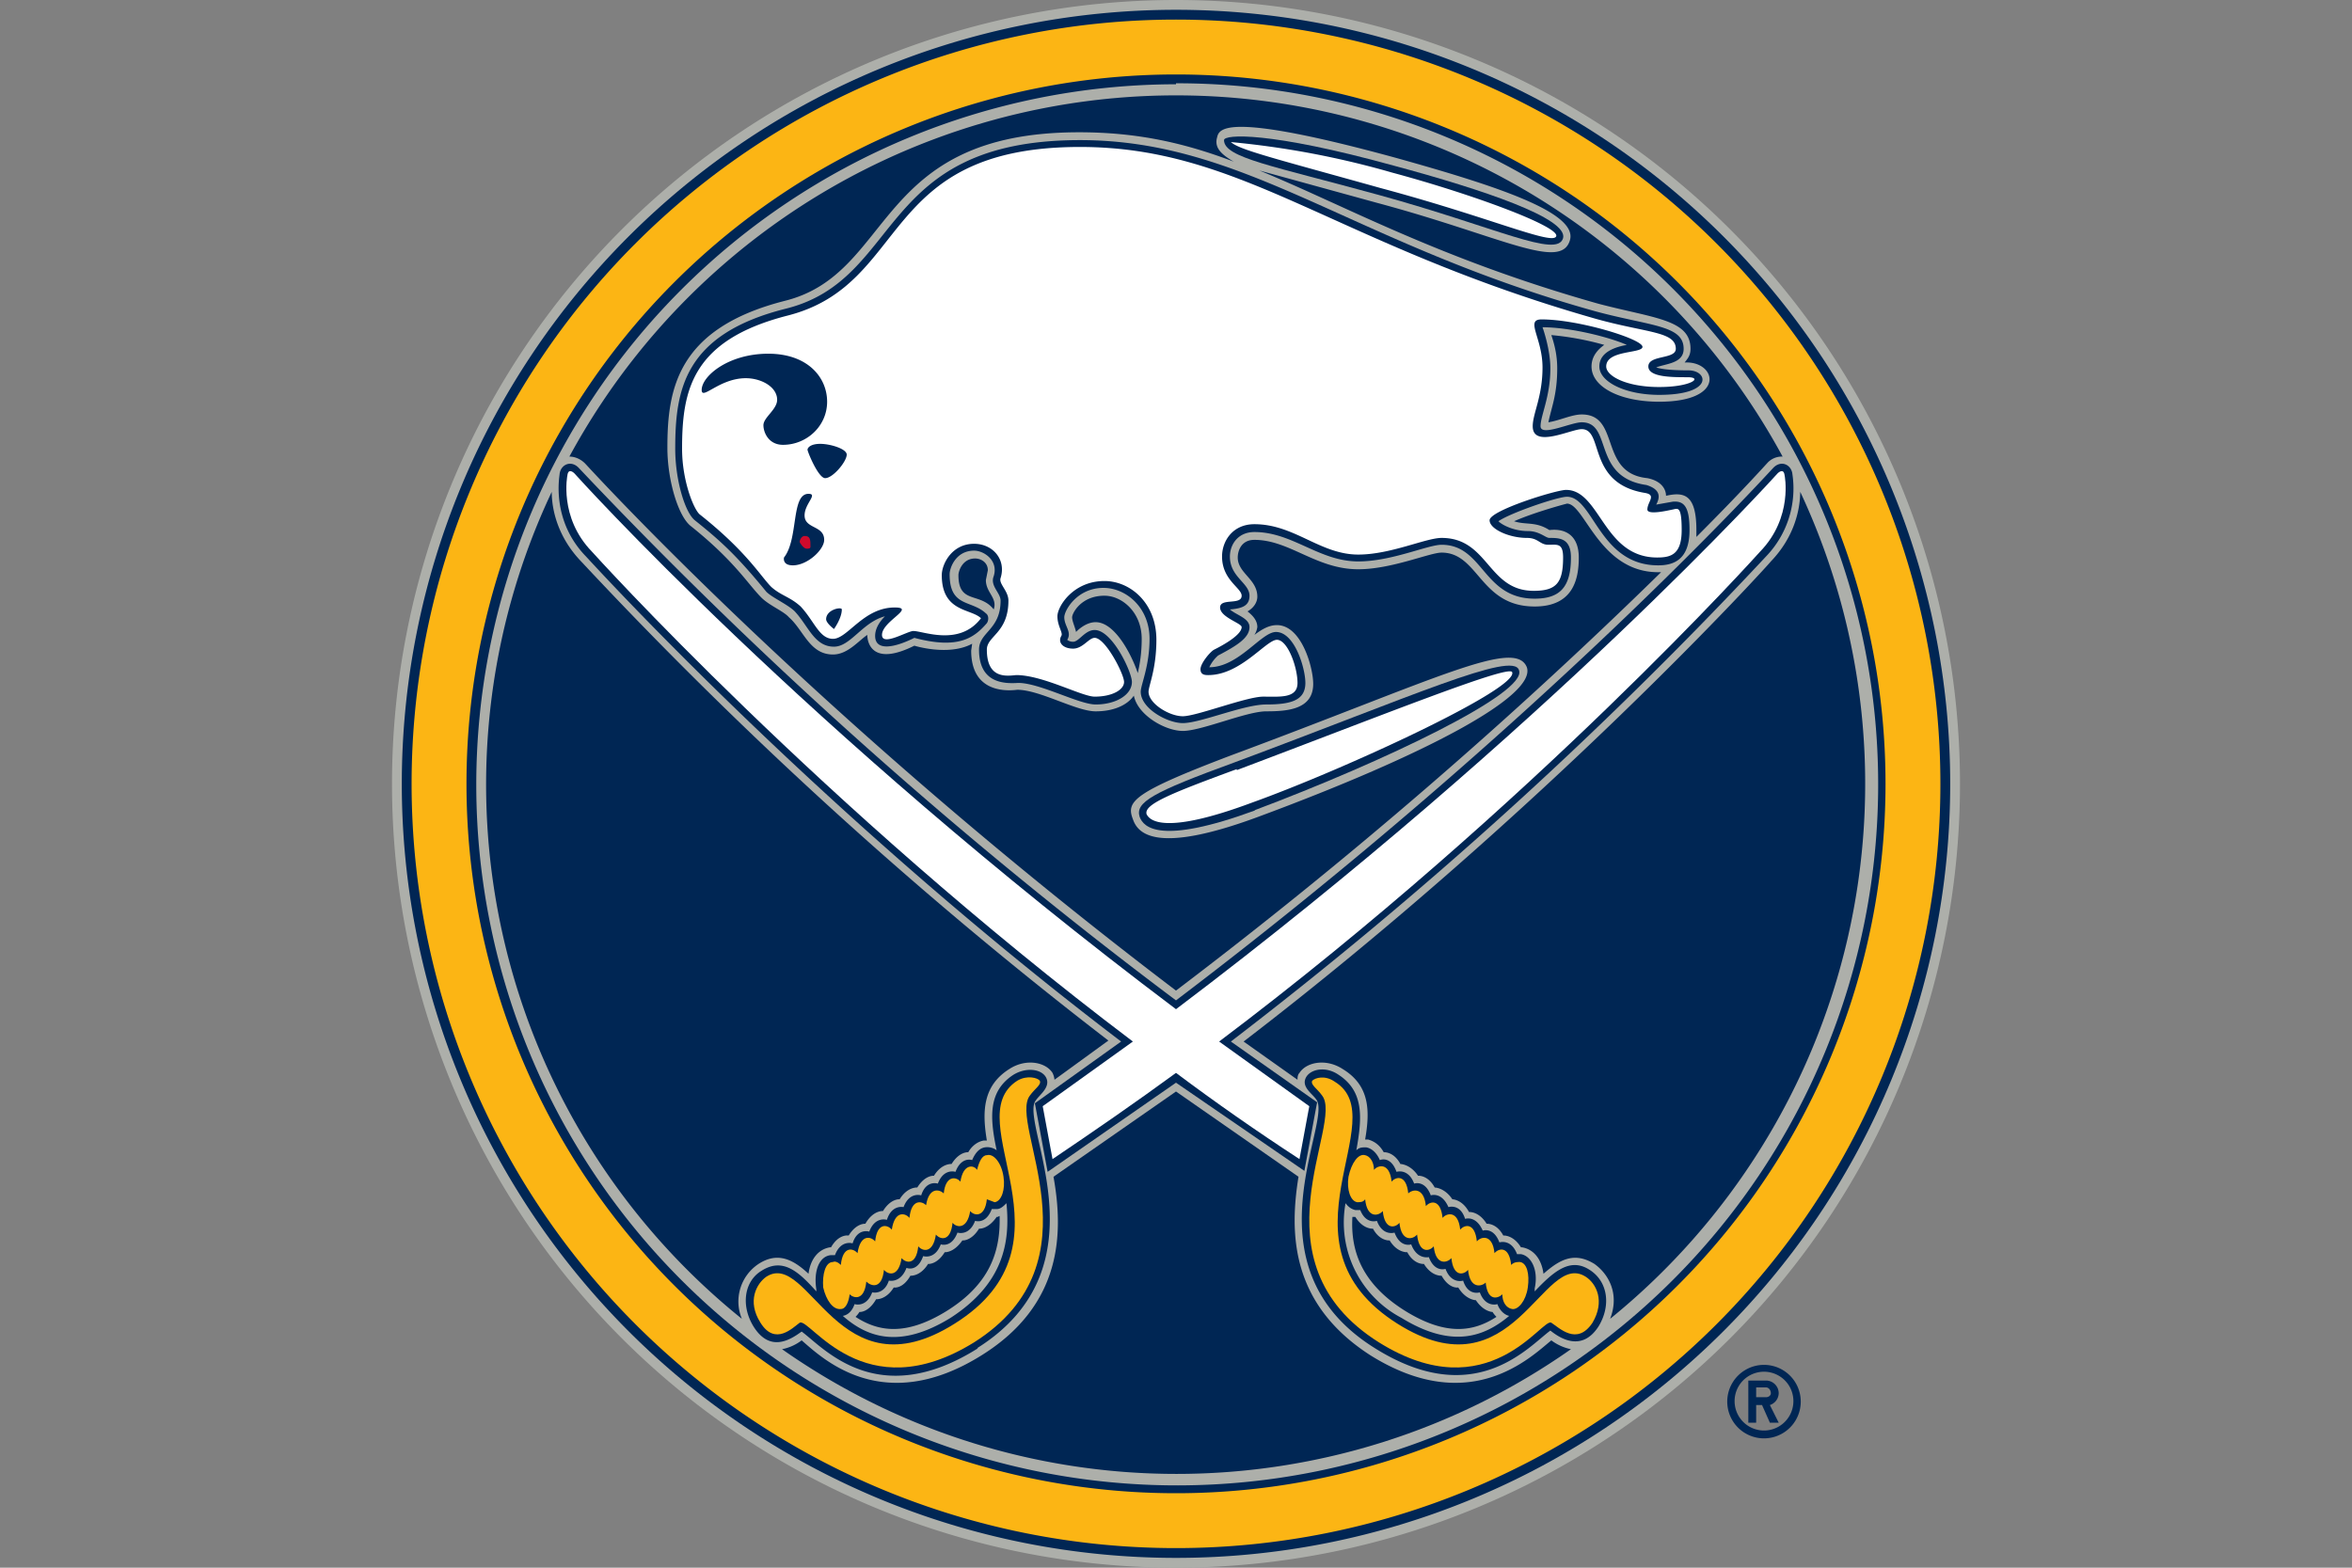<svg xmlns="http://www.w3.org/2000/svg" viewBox="0 0 24 16"><rect x="0" y="0" width="24" height="16" fill="#808080" stroke="none"/><path fill="#adafaa" d="M20 8A8 8 0 0 0 4 8a8 8 0 0 0 16 0z"/><path fill="#002654" d="M12 .1a7.9 7.9 0 0 0 0 15.8A7.9 7.9 0 0 0 12 .1z"/><path fill="#adafaa" d="M12 .86a7.15 7.15 0 1 0 .02 14.3A7.15 7.15 0 0 0 12 .85z"/><g fill="#002654"><path d="M18 13.93a.37.37 0 1 0 0 .75.37.37 0 0 0 0-.75zm0 .67a.3.3 0 1 1 0-.6.3.3 0 0 1 0 .6z"/><path d="M18.15 14.22a.13.13 0 0 0-.13-.13h-.18v.43h.08v-.18h.06l.08.18h.09l-.09-.18a.13.13 0 0 0 .09-.12zm-.13.04h-.1v-.1h.1c.03 0 .05.03.05.06 0 .02-.02.04-.05.04z"/></g><g fill="#002654"><path d="M12 10.11a51.82 51.82 0 0 0 4.95-4.27h-.03c-.6 0-.75-.7-.93-.7-.08.02-.36.1-.54.18.12.04.22 0 .36.09.17-.02.3.06.3.28 0 .21-.05.5-.45.5-.56 0-.57-.55-.95-.55-.12 0-.51.17-.85.17-.43 0-.7-.3-1.06-.3-.14 0-.17.12-.17.18 0 .16.2.22.2.4 0 .05-.03.11-.1.15.05.04.1.09.1.16a.2.2 0 0 1-.03.08c.08-.06.15-.1.23-.1.25 0 .37.43.37.6 0 .26-.26.28-.48.28-.2 0-.66.2-.85.2-.18 0-.46-.16-.5-.36-.07.1-.21.16-.39.16-.2 0-.57-.22-.8-.22-.16.02-.47 0-.47-.4l.01-.07c-.24.13-.59.02-.59.02-.42.21-.48-.02-.48-.11-.09.06-.2.2-.35.2-.24 0-.3-.25-.45-.38-.05-.06-.2-.12-.28-.2-.14-.14-.27-.37-.72-.73-.13-.1-.24-.47-.24-.8 0-.6.1-1.22 1.2-1.5 1.12-.28.9-1.72 3-1.72.6 0 1.08.11 1.58.3-.14-.08-.2-.15-.17-.25.02-.09.1-.26 1.82.21 1.04.29 1.86.56 1.78.84-.09.32-.7-.04-1.97-.38l-1.2-.33c.88.36 1.83.9 3.46 1.36.57.15.94.16.94.46 0 .07-.03.1-.06.14.32-.02.44.4-.26.4-.4 0-.69-.15-.69-.36 0-.1.06-.17.13-.22a2.97 2.97 0 0 0-.54-.1c.03.09.06.2.06.34 0 .27-.06.4-.09.55.12-.02.24-.08.34-.08.4 0 .17.6.67.65.2.04.19.18.19.18.18-.04.31-.02.31.35v.07c.46-.46.71-.74.72-.75a.2.2 0 0 1 .16-.07 7.04 7.04 0 0 0-12.38 0c.05 0 .11.02.16.07.03.03 2.34 2.58 6.03 5.38zm.56-2.4c2.1-.78 2.9-1.2 3.02-.9.1.29-1.02.89-2.75 1.53-1.03.38-1.22.17-1.27.02-.07-.18 0-.27 1-.65zm5.81-2.7c0 .19-.06.47-.3.72-.02.03-2.29 2.53-5.38 4.9l.55.39c0-.02 0-.05.02-.07.07-.11.27-.15.44-.04.28.17.28.43.23.72h.03c.07.02.12.06.16.13 0 0 .1-.01.17.12 0 0 .1 0 .18.12 0 0 .1-.01.17.12 0 0 .1 0 .18.12 0 0 .1 0 .17.13 0 0 .1-.01.18.12 0 0 .1-.01.17.12 0 0 .1-.01.18.12h.01c.12.02.2.12.22.27.16-.14.31-.23.52-.1.14.1.26.3.16.56a7.03 7.03 0 0 0 1.94-8.44zm-3.31 8.26s-.1 0-.18-.13c0 0-.09.02-.17-.12 0 0-.1.01-.18-.12 0 0-.1.01-.17-.12 0 0-.1.01-.18-.12 0 0-.1.01-.17-.12 0 0-.1.01-.18-.12h-.03c-.02.34.09.68.54.96.42.26.7.21.93.06a.28.28 0 0 1-.04-.05s-.09 0-.17-.12z"/><path d="M11.27 6.08c-.24 0-.33.18-.33.22 0 .04.03.1.04.15 0 0 .09-.1.2-.1.2 0 .37.34.43.52.02-.09.04-.2.04-.35 0-.27-.2-.44-.38-.44zM7.74 12.9c.2-.13.36-.04.51.1.02-.15.1-.25.22-.27h.01c.08-.14.18-.12.18-.12.08-.13.17-.12.17-.12.08-.14.18-.13.18-.13.08-.13.17-.12.17-.12.08-.13.18-.12.18-.12.08-.13.17-.12.17-.12.08-.13.18-.12.18-.12.08-.13.17-.12.17-.12.04-.07.1-.11.16-.12h.03c-.05-.3-.04-.56.23-.73.17-.11.37-.07.44.04a.2.2 0 0 1 .02.07l.55-.4a44.47 44.47 0 0 1-5.38-4.89c-.24-.25-.3-.53-.3-.71a7 7 0 0 0 1.94 8.44.46.46 0 0 1 .17-.56zm2.25-.36c-.08.13-.17.12-.17.12-.09.13-.18.12-.18.12-.08.13-.17.12-.17.12-.08.13-.18.12-.18.12-.08.14-.17.12-.17.12-.08.13-.18.12-.18.12-.08.14-.17.13-.17.13a.28.28 0 0 1-.04.05c.23.15.51.2.93-.06.45-.28.55-.62.54-.97l-.02.01h-.01c-.09.13-.18.12-.18.12z"/><path d="M13.98 13.83c-.82-.53-.82-1.26-.73-1.82L12 11.14l-1.25.87c.1.56.1 1.3-.73 1.82-1.02.64-1.64.02-1.84-.15a.48.48 0 0 1-.2.09 7 7 0 0 0 8.05 0 .5.5 0 0 1-.2-.09c-.21.17-.83.79-1.85.15zM9.95 5.7c-.13 0-.17.13-.17.17 0 .3.22.17.36.35.04-.12-.08-.17-.08-.3l.02-.1c0-.08-.07-.12-.13-.12z"/><path d="M12.8 5.43c.39 0 .66.3 1.06.3.34 0 .71-.17.85-.17.43 0 .42.55.95.55.26 0 .37-.12.37-.42 0-.2-.12-.2-.22-.2-.04 0-.1-.07-.22-.07-.14 0-.26-.06-.3-.1.11-.08.6-.25.7-.25.27 0 .33.7.93.7.15 0 .32-.05.32-.36 0-.23-.05-.3-.17-.29l-.17.03c.05-.09.03-.16-.1-.2-.56-.08-.34-.64-.66-.64-.11 0-.42.15-.42.04 0-.11.1-.3.1-.59 0-.2-.08-.42-.08-.42.28 0 .68.1.86.18-.11.02-.28.07-.28.22 0 .16.27.29.61.29.56 0 .5-.25.3-.25-.22 0-.3-.02-.33-.03.1-.04.28-.04.28-.19 0-.24-.33-.23-.89-.38-2.49-.69-3.56-1.75-5.27-1.75-2.08 0-1.8 1.42-3 1.72-1.04.26-1.13.83-1.13 1.43 0 .32.1.65.2.73.25.2.42.35.73.73.06.06.22.13.29.2.14.15.2.36.4.36.17 0 .29-.25.52-.31-.05.05-.1.12-.1.2 0 .16.2.12.4.02.45.12.61 0 .74-.15.02-.03.02-.08-.01-.1-.15-.14-.37-.06-.37-.4 0-.06.06-.24.25-.24.1 0 .25.1.2.26-.04.1.07.17.07.25 0 .3-.22.32-.22.5 0 .34.25.35.4.34.22 0 .62.22.79.22.21 0 .37-.1.37-.23 0-.1-.2-.53-.38-.53-.1 0-.16.12-.22.12-.04 0-.06-.02-.06-.02.05-.08-.03-.14-.03-.23 0-.07.13-.3.4-.3.23 0 .47.2.47.52 0 .28-.09.47-.09.54 0 .17.27.32.43.32.18 0 .62-.19.85-.19.25 0 .4-.04.4-.22 0-.15-.11-.52-.3-.52-.15 0-.38.36-.68.36a.37.37 0 0 1 .09-.12c.19-.1.32-.18.32-.29 0-.09-.13-.12-.2-.18.13-.01.2-.04.2-.14 0-.13-.2-.19-.2-.4 0-.12.08-.25.25-.25zm3.42 7.53c-.2-.13-.37.02-.56.22v-.03c.04-.18-.03-.33-.14-.35h-.04c-.06-.16-.18-.12-.18-.12-.06-.16-.17-.12-.17-.12-.07-.16-.18-.12-.18-.12-.05-.16-.17-.12-.17-.12-.07-.16-.18-.12-.18-.12-.06-.16-.17-.12-.17-.12-.06-.16-.18-.12-.18-.12-.06-.17-.17-.12-.17-.12-.03-.07-.08-.12-.14-.13-.04 0-.07 0-.1.03.06-.33.08-.6-.18-.77-.13-.09-.28-.06-.33.02-.06.1.06.17.1.23.18.22-.75 1.7.6 2.54 1.02.64 1.57-.02 1.79-.18.1.08.32.22.49-.04.13-.21.1-.46-.09-.58zm-.82.47c-.25.21-.58.34-1.1.02a1.1 1.1 0 0 1-.57-1.17c.03.04.06.06.1.07h.05c.06.15.17.11.17.11.06.16.18.12.18.12.06.16.17.12.17.12.06.16.18.13.18.13.06.16.17.12.17.12.06.16.18.12.18.12.05.16.17.12.17.12.06.16.18.12.18.12.02.06.07.11.12.12zm-5.43.33c1.34-.84.42-2.31.6-2.53.04-.06.16-.14.1-.24-.05-.08-.2-.1-.33-.02-.26.17-.24.44-.17.77a.16.16 0 0 0-.12-.03c-.06.01-.1.06-.13.13 0 0-.11-.04-.17.12 0 0-.12-.04-.18.12 0 0-.12-.04-.17.12 0 0-.12-.04-.18.12 0 0-.12-.03-.17.13 0 0-.12-.04-.18.12 0 0-.12-.04-.17.12 0 0-.12-.04-.18.12h-.04c-.12.01-.18.16-.15.35v.02c-.18-.2-.34-.35-.56-.21-.18.11-.21.36-.08.57.17.27.38.13.49.05.22.16.77.82 1.8.17zm.3-1.48c.04.4-.03.82-.57 1.17-.52.32-.85.2-1.1-.02.06-.01.1-.06.12-.12 0 0 .12.04.18-.12 0 0 .12.03.17-.12 0 0 .12.03.18-.13 0 0 .11.05.17-.12 0 0 .12.04.18-.12 0 0 .11.04.17-.12 0 0 .12.04.18-.12 0 0 .11.04.17-.12h.05c.04 0 .07-.03.1-.06z"/><path d="M11.44 10.63l-.88.63.13.7 1.31-.91 1.31.9.13-.7-.88-.62a44.48 44.48 0 0 0 5.46-4.95 1 1 0 0 0 .27-.84c-.01-.1-.12-.15-.2-.06-.03.03-2.37 2.61-6.09 5.43a47.92 47.92 0 0 1-6.09-5.43c-.08-.09-.19-.04-.2.06 0 .02-.09.47.27.84.03.03 2.33 2.57 5.46 4.95z"/><path d="M12.8 8.27c1.33-.5 2.79-1.2 2.7-1.43-.06-.2-1.1.27-2.9.94-.85.31-1.02.41-.97.56.04.1.2.29 1.18-.07zm3.15-5.84c.05-.2-.8-.49-1.73-.74-1.27-.35-1.73-.32-1.73-.26 0 .18.49.26 1.58.56 1.2.33 1.82.65 1.88.44z"/></g><g fill="#fcb514"><path d="M12 .2a7.8 7.8 0 1 0 0 15.6A7.8 7.8 0 0 0 12 .2zm0 15.04A7.24 7.24 0 1 1 12 .76a7.24 7.24 0 0 1 0 14.48z"/><path d="M13.85 12.27c.03 0 .06 0 .08-.03.02.2.14.17.18.12.02.2.13.17.17.12.02.2.14.17.18.12.02.2.13.17.17.12.02.2.14.17.18.12.02.2.13.17.17.12.02.2.14.17.18.13.02.2.13.16.17.12 0 .08.04.14.1.15.06.01.14-.08.16-.22s-.01-.25-.08-.26c-.03 0-.06 0-.09.03-.02-.2-.13-.17-.17-.12-.02-.2-.14-.17-.18-.12-.02-.2-.13-.17-.17-.12-.02-.2-.14-.17-.18-.12-.02-.2-.13-.17-.17-.12-.02-.2-.14-.17-.18-.13-.02-.2-.13-.17-.17-.12-.02-.2-.14-.17-.18-.12 0-.08-.04-.14-.09-.15-.07-.02-.14.08-.17.22-.02.13.02.25.09.26zm-5.27 1.09c.05 0 .08-.07.09-.15.04.04.15.07.17-.13.05.05.16.08.18-.12.04.05.15.08.18-.12.04.05.15.08.17-.12.04.05.15.08.18-.12.04.05.15.08.17-.12.04.05.15.07.18-.12.04.05.15.07.17-.12l.08.03c.07-.01.11-.13.09-.26-.02-.14-.1-.24-.17-.22-.05 0-.08.07-.1.15-.03-.05-.14-.07-.17.12-.04-.05-.15-.07-.17.12-.04-.04-.15-.07-.18.12-.04-.04-.15-.07-.17.13-.04-.05-.15-.08-.18.12-.04-.05-.15-.08-.17.12-.04-.05-.15-.08-.18.12-.04-.05-.15-.08-.17.12-.03-.03-.06-.04-.08-.03-.08 0-.11.13-.1.26.03.13.1.23.18.22z"/><path d="M16.18 13.03c-.44-.28-.73 1.23-1.92.48-1.3-.82-.02-2.09-.64-2.47-.1-.07-.2-.04-.23-.01-.02.04.05.08.1.15.23.29-.74 1.69.58 2.52 1.12.7 1.67-.26 1.76-.2.08.05.26.24.42 0 .13-.22.04-.4-.07-.47zm-5.67-1.85c.05-.07.12-.11.1-.15-.02-.03-.13-.06-.23 0-.62.4.67 1.66-.64 2.48-1.19.75-1.48-.76-1.92-.48-.1.07-.2.25-.06.47.15.24.33.05.4 0 .1-.06.65.9 1.78.2 1.31-.83.34-2.23.57-2.52z"/></g><g fill="#fff"><path d="M18.21 4.85c-.01-.08-.07-.02-.07-.02S15.8 7.43 12 10.3C8.2 7.44 5.86 4.83 5.86 4.83s-.06-.06-.07.02c0 0-.09.43.25.78 0 0 2.33 2.59 5.52 5l-.92.66.1.54c.43-.29.85-.58 1.26-.88.4.3.83.6 1.26.88l.1-.54-.92-.66c3.2-2.41 5.52-5 5.52-5 .34-.35.25-.78.25-.78z"/><path d="M7.14 5.25c.48.38.62.63.73.74.1.09.19.1.3.2.14.15.19.33.33.33.15 0 .31-.32.63-.32.22 0-.13.14-.13.28 0 .12.26-.04.32-.04.1 0 .47.16.69-.13-.1-.1-.4-.06-.4-.44 0-.11.1-.32.33-.32.19 0 .33.16.27.35-.02.06.08.13.08.23 0 .33-.22.36-.22.5 0 .3.2.27.3.26.27 0 .67.22.8.22.18 0 .3-.07.3-.15s-.19-.45-.3-.45c-.06 0-.12.11-.22.11s-.16-.06-.12-.13c.02-.03-.04-.1-.04-.2s.16-.36.48-.36c.26 0 .53.22.53.6 0 .3-.08.47-.08.53 0 .12.21.25.35.25s.65-.2.82-.2.35.02.35-.14-.1-.44-.21-.44-.37.36-.7.36c-.03 0-.08 0-.08-.06s.1-.18.14-.2.28-.14.28-.23c0-.04-.22-.1-.22-.2s.22-.02.22-.12c0-.08-.2-.16-.2-.4 0-.16.11-.33.33-.33.41 0 .67.31 1.06.31.33 0 .69-.17.85-.17.48 0 .47.54.94.54.23 0 .3-.08.3-.34 0-.15-.06-.13-.15-.13s-.1-.07-.22-.07c-.18 0-.38-.09-.38-.18 0-.1.68-.31.78-.31.35 0 .38.69.93.69.14 0 .25-.03.25-.28s-.04-.22-.09-.21-.26.06-.26 0c0-.08.1-.15-.03-.17-.59-.1-.41-.65-.64-.65-.11 0-.5.2-.5-.03 0-.13.1-.3.1-.6s-.18-.49-.01-.49c.38 0 1.03.2 1.03.28 0 .07-.37.03-.37.2 0 .1.21.21.54.21s.45-.1.29-.1-.4 0-.4-.11c0-.12.28-.07.28-.18 0-.18-.3-.16-.83-.31-2.66-.76-3.58-1.75-5.25-1.75-2.06 0-1.73 1.4-2.98 1.72-.98.25-1.08.76-1.08 1.36 0 .33.12.62.18.67zm.95.52c-.11 0-.09-.08-.09-.08.15-.19.07-.65.25-.65.1 0-.04.1-.04.22 0 .14.2.1.2.25 0 .1-.17.26-.32.26zm.42.65s-.08-.06-.08-.1c0-.1.16-.13.16-.1 0 .09-.08.2-.08.2zm.13-1.78c0 .07-.14.24-.22.24-.07 0-.18-.27-.18-.29s.03-.06.13-.06.27.05.27.11zm-.8-1.03c.4 0 .6.24.6.49s-.21.44-.45.44c-.15 0-.2-.13-.2-.2 0-.08.14-.16.14-.26 0-.13-.16-.22-.32-.22-.27 0-.45.23-.45.12 0-.14.27-.37.68-.37zm4.78 4.24c-.68.25-.95.36-.92.46.03.06.17.22 1.08-.12.92-.33 2.72-1.16 2.65-1.33-.03-.08-1.3.43-2.81 1zm1.47-5.93c1.12.3 1.76.59 1.79.49s-.86-.43-1.68-.65a8.92 8.92 0 0 0-1.64-.31c.09.08.42.16 1.53.47z"/></g><path fill="#cf0a2c" d="M8.21 5.47c-.03 0-.05.04-.05.06 0 .01.04.07.07.07.02 0 .04 0 .04-.02 0-.07 0-.11-.06-.11z"/></svg>